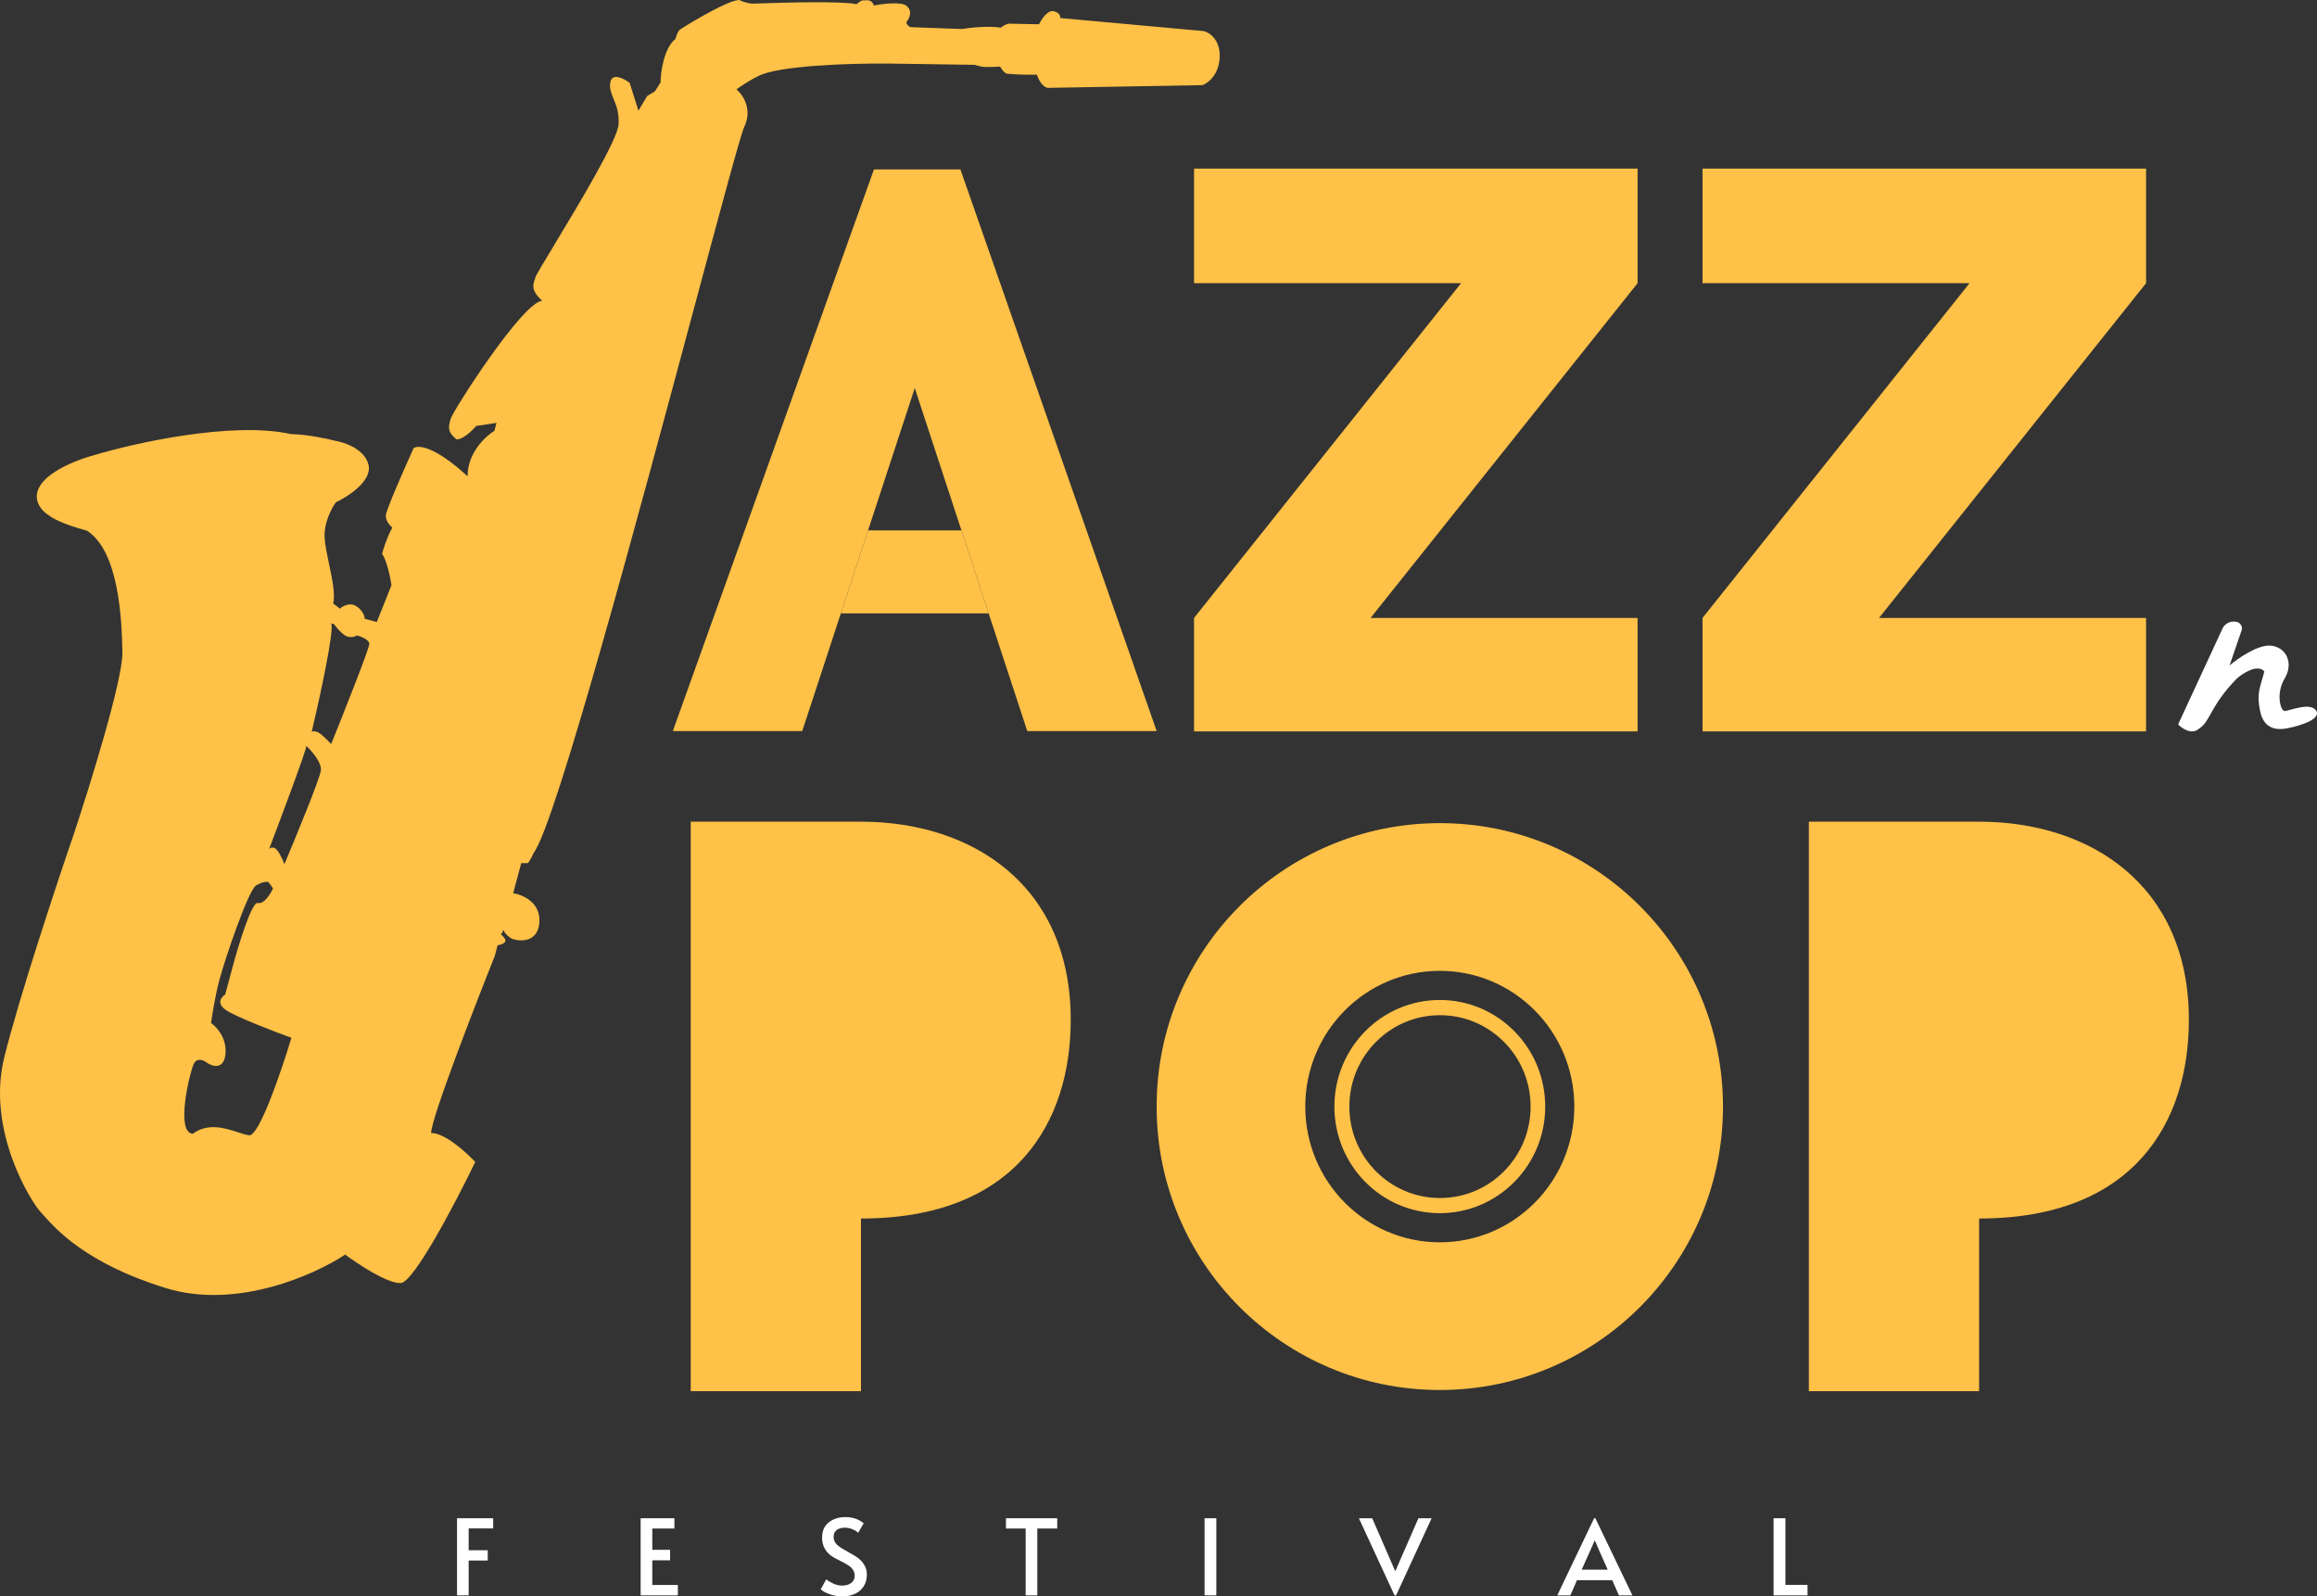 <svg width="254" height="175" viewBox="0 0 254 175" fill="none" xmlns="http://www.w3.org/2000/svg">
<rect x="0" y="0" width="254" height="175" fill="#333333" stroke="none"/>
<path d="M50.1 166.431H54.065V167.547H51.376V169.939H53.468V171.066H51.376V174.885H50.1V166.431Z" fill="white"/>
<path d="M70.231 166.431H73.931V167.558H71.507V169.893H73.46V171.043H71.507V173.746H74.311V174.885H70.231V166.431Z" fill="white"/>
<path d="M92.316 175C91.856 175 91.4 174.919 90.948 174.758C90.496 174.597 90.17 174.417 89.971 174.218L90.58 173.125C90.741 173.271 90.99 173.424 91.327 173.585C91.672 173.739 92.001 173.815 92.316 173.815C92.722 173.815 93.051 173.719 93.304 173.528C93.564 173.336 93.695 173.072 93.695 172.734C93.695 172.473 93.626 172.247 93.488 172.056C93.35 171.864 93.181 171.707 92.982 171.584C92.783 171.454 92.499 171.296 92.132 171.112C91.695 170.898 91.396 170.737 91.235 170.629C90.492 170.131 90.121 169.441 90.121 168.559C90.121 167.831 90.362 167.275 90.845 166.891C91.327 166.5 91.936 166.305 92.672 166.305C93.461 166.305 94.131 166.531 94.683 166.983L94.074 168.03C93.928 167.877 93.721 167.746 93.453 167.639C93.193 167.524 92.913 167.466 92.614 167.466C92.231 167.466 91.929 167.555 91.707 167.731C91.492 167.9 91.385 168.153 91.385 168.49C91.385 168.728 91.454 168.942 91.592 169.134C91.73 169.318 91.902 169.479 92.109 169.617C92.323 169.755 92.611 169.924 92.971 170.123C93.315 170.315 93.58 170.468 93.763 170.583C93.947 170.691 94.12 170.821 94.281 170.974C94.503 171.174 94.683 171.411 94.821 171.688C94.959 171.964 95.028 172.266 95.028 172.596C95.028 173.11 94.909 173.547 94.671 173.907C94.441 174.268 94.12 174.54 93.706 174.724C93.3 174.908 92.837 175 92.316 175Z" fill="white"/>
<path d="M112.438 167.558H110.278V166.431H115.897V167.558H113.714V174.885H112.438V167.558Z" fill="white"/>
<path d="M132.052 166.431H133.339V174.885H132.052V166.431Z" fill="white"/>
<path d="M148.967 166.431H150.427L152.955 172.24L155.494 166.431H156.942L153.047 174.885H152.874L148.967 166.431Z" fill="white"/>
<path d="M174.885 166.42L178.953 174.885H177.471L176.747 173.229H172.874L172.15 174.885H170.714L174.759 166.42H174.885ZM174.311 170.02L173.391 172.067H176.241L175.334 170.031L174.839 168.87H174.816L174.311 170.02Z" fill="white"/>
<path d="M194.427 166.431H195.726V173.735H198.151V174.885H194.427V166.431Z" fill="white"/>
<path d="M75.721 152.501V90.073H94.384C106.525 90.073 117.378 96.989 117.378 111.798C117.378 122.981 111.393 133.576 94.384 133.576V152.501H75.721Z" fill="#FFC147"/>
<path fill-rule="evenodd" clip-rule="evenodd" d="M146.282 121.303C146.282 114.837 151.469 109.619 157.838 109.619C164.206 109.619 169.393 114.837 169.393 121.303C169.393 127.77 164.206 132.988 157.838 132.988C151.469 132.988 146.282 127.77 146.282 121.303ZM167.792 121.308C167.792 126.842 163.344 131.328 157.857 131.328C152.371 131.328 147.923 126.842 147.923 121.308C147.923 115.773 152.371 111.287 157.857 111.287C163.344 111.287 167.792 115.773 167.792 121.308Z" fill="#FFC147"/>
<path fill-rule="evenodd" clip-rule="evenodd" d="M188.881 121.303C188.881 138.463 174.982 152.374 157.838 152.374C140.693 152.374 126.795 138.463 126.795 121.303C126.795 104.143 140.693 90.233 157.838 90.233C174.982 90.233 188.881 104.143 188.881 121.303ZM157.838 106.424C149.679 106.424 143.09 113.099 143.09 121.303C143.09 129.508 149.679 136.183 157.838 136.183C165.996 136.183 172.585 129.508 172.585 121.303C172.585 113.099 165.996 106.424 157.838 106.424Z" fill="#FFC147"/>
<path d="M198.297 152.501V90.073H216.96C229.101 90.073 239.954 96.989 239.954 111.798C239.954 122.981 233.969 133.576 216.96 133.576V152.501H198.297Z" fill="#FFC147"/>
<path d="M243.591 69.013L238.775 79.41C239.206 79.861 240.267 80.585 241.066 79.88C242.358 79.058 242.24 77.413 245.236 74.359C245.915 73.776 247.468 72.772 248.231 73.595C247.761 75.416 247.35 75.945 247.761 77.942C248.172 79.939 249.582 79.998 250.463 79.88C251.344 79.763 254.515 78.999 253.928 77.942C253.341 76.885 250.933 77.942 250.463 77.942C249.993 77.942 249.464 76.003 250.463 74.359C251.461 72.714 250.639 70.893 248.877 70.775C247.468 70.681 245.314 72.185 244.413 72.949L245.764 69.013C245.803 68.719 245.682 68.132 244.883 68.132C244.085 68.132 243.689 68.719 243.591 69.013Z" fill="white"/>
<path d="M179.519 18.485H130.898V31.044H160.169L130.898 67.738V80.175H179.519V67.738H150.249L179.519 31.044V18.485Z" fill="#FFC147"/>
<path d="M235.261 18.485H186.64V31.044H215.911L186.64 67.738V80.175H235.261V67.738H205.99L235.261 31.044V18.485Z" fill="#FFC147"/>
<path d="M73.759 80.142L95.806 18.575H105.286L126.8 80.142H112.614L100.28 42.538L87.945 80.142H73.759Z" fill="#FFC147"/>
<path d="M95.161 58.145H105.399L108.382 67.239H92.178L95.161 58.145Z" fill="#FFC147"/>
<path fill-rule="evenodd" clip-rule="evenodd" d="M131.993 3.411C132.601 3.574 133.794 4.379 133.708 6.294C133.621 8.21 132.419 9.117 131.829 9.332L114.877 9.632C114.64 9.63 114.067 9.34 113.665 8.188C112.095 8.215 110.898 8.13 110.496 8.084C110.37 8.112 110.023 7.994 109.642 7.296C108.337 7.393 107.679 7.329 107.513 7.284L106.851 7.106L97.297 6.967C93.459 6.932 85.239 7.163 83.069 8.371C82.257 8.749 81.174 9.478 80.734 9.795C81.415 10.35 82.536 11.956 81.579 13.936C81.192 14.739 79.002 22.901 76.099 33.722L76.098 33.723C70.05 56.268 60.905 90.354 58.506 93.489C58.15 94.288 57.92 94.574 57.849 94.618L57.14 94.614L56.255 97.918C57.28 98.069 59.29 98.918 59.129 101.112C58.968 103.306 57.081 103.234 56.158 102.925C55.897 102.793 55.337 102.406 55.184 101.918C55.072 102.335 54.934 102.41 54.879 102.395C55.124 102.585 55.562 103.026 55.355 103.269C55.148 103.511 54.734 103.599 54.553 103.613L54.227 104.83C51.895 110.666 47.237 122.713 47.262 124.211C48.7 124.149 51.086 126.293 52.099 127.372C49.974 131.773 45.364 140.589 43.927 140.651C42.489 140.713 39.268 138.594 37.837 137.527C34.52 139.744 25.95 143.584 18.204 141.208C9.473 138.531 6.1 134.714 4.807 133.251C4.666 133.092 4.55 132.96 4.454 132.861C3.481 131.854 -1.518 123.99 0.458 115.946C2.039 109.51 6.187 96.979 8.063 91.517C9.869 86.099 13.468 74.514 13.417 71.518C13.354 67.773 13.016 60.413 9.531 58.173C6.879 57.462 5.647 56.759 5.362 56.496C4.596 56.042 3.349 54.727 4.497 53.096C5.643 51.465 8.733 50.317 10.134 49.948C14.708 48.565 25.464 46.156 31.901 47.584C33.736 47.629 35.852 48.084 36.681 48.307C37.761 48.472 40.019 49.239 40.404 50.983C40.79 52.727 38.18 54.425 36.827 55.056C36.365 55.678 35.47 57.339 35.591 59.011C35.649 59.812 35.86 60.819 36.075 61.843C36.421 63.493 36.778 65.192 36.519 66.157C36.88 66.403 37.16 66.64 37.255 66.727C37.569 66.439 38.377 65.984 39.098 66.476C39.819 66.968 39.985 67.584 39.979 67.831L41.304 68.186L42.919 64.145C42.789 63.303 42.401 61.434 41.888 60.7C42.26 59.309 42.791 58.209 43.01 57.833C42.765 57.643 42.279 57.115 42.295 56.523C42.312 55.931 44.331 51.352 45.338 49.137C45.794 48.762 47.616 48.854 51.262 52.217C51.233 49.674 53.206 47.83 54.197 47.226L54.43 46.356L52.209 46.693C51.777 47.198 50.74 48.2 50.039 48.161C49.019 47.329 49.159 46.807 49.392 45.937C49.624 45.068 57.259 33.136 59.433 32.973C58.212 31.846 58.419 31.239 58.62 30.651C58.653 30.553 58.687 30.456 58.713 30.357C58.768 30.152 59.572 28.819 60.682 26.981C63.337 22.582 67.74 15.288 67.817 13.6C67.875 12.308 67.543 11.509 67.257 10.821C67.014 10.234 66.804 9.728 66.899 9.067C67.064 7.918 68.387 8.596 69.027 9.078L69.986 12.131L70.948 10.525L71.797 10.008L72.408 9.053C72.427 7.878 72.78 5.276 74.043 4.272C74.192 3.716 74.402 3.375 74.488 3.273C76.202 2.18 79.913 -0.006 81.048 1.30376e-05C81.673 0.317 82.303 0.399 82.539 0.4C85.77 0.272 92.563 0.106 93.889 0.462C94.413 0.03 94.508 0.032 94.769 0.038C94.848 0.04 94.943 0.042 95.069 0.033C95.504 5.80962e-05 95.741 0.399 95.805 0.603C96.742 0.419 98.763 0.166 99.352 0.622C100.087 1.192 99.689 2.017 99.43 2.32C99.223 2.563 99.582 2.858 99.787 2.975L105.415 3.18C106.282 3.04 108.355 2.813 109.718 3.029C110.265 2.579 110.733 2.556 110.899 2.6L113.902 2.66C114.167 2.11 114.864 1.054 115.527 1.232C116.19 1.41 116.262 1.802 116.216 1.976L131.993 3.411ZM29.413 96.684L29.936 97.383C29.655 97.991 28.927 99.163 28.264 98.985C27.601 98.808 26.132 103.632 25.48 106.067L24.688 109.024C24.264 109.283 23.685 109.985 24.767 110.722C25.848 111.46 30.002 113.058 31.944 113.765C30.856 117.388 28.405 124.596 27.307 124.451C26.964 124.406 26.544 124.27 26.074 124.117C24.665 123.661 22.796 123.056 21.135 124.287C19.219 124.146 20.776 117.667 21.221 116.668C21.577 115.869 22.346 116.224 22.686 116.502C23.287 116.911 24.534 117.295 24.716 115.555C24.898 113.814 23.742 112.56 23.141 112.15C23.248 111.309 23.582 109.174 24.067 107.366C24.672 105.105 27.218 97.586 28.067 97.068C28.746 96.654 29.247 96.639 29.413 96.684ZM33.582 81.772C34.152 82.298 35.269 83.567 35.178 84.437C35.087 85.307 32.473 91.664 31.178 94.734C30.971 94.181 30.457 93.049 30.059 92.943C29.71 92.849 29.543 92.996 29.486 93.112C30.887 89.432 33.64 82.085 33.582 81.772ZM29.469 93.157L29.486 93.112C29.478 93.128 29.473 93.143 29.469 93.157ZM36.292 68.333L36.623 68.422C36.838 68.728 37.389 69.41 37.882 69.691C38.375 69.973 38.923 69.784 39.135 69.655C39.577 69.773 40.466 70.123 40.487 70.576C40.508 71.029 37.705 78.094 36.301 81.569C35.936 81.161 35.108 80.318 34.711 80.211C34.313 80.104 34.183 80.194 34.167 80.251C35.05 76.512 36.711 68.893 36.292 68.333Z" fill="#FFC147"/>
</svg>
